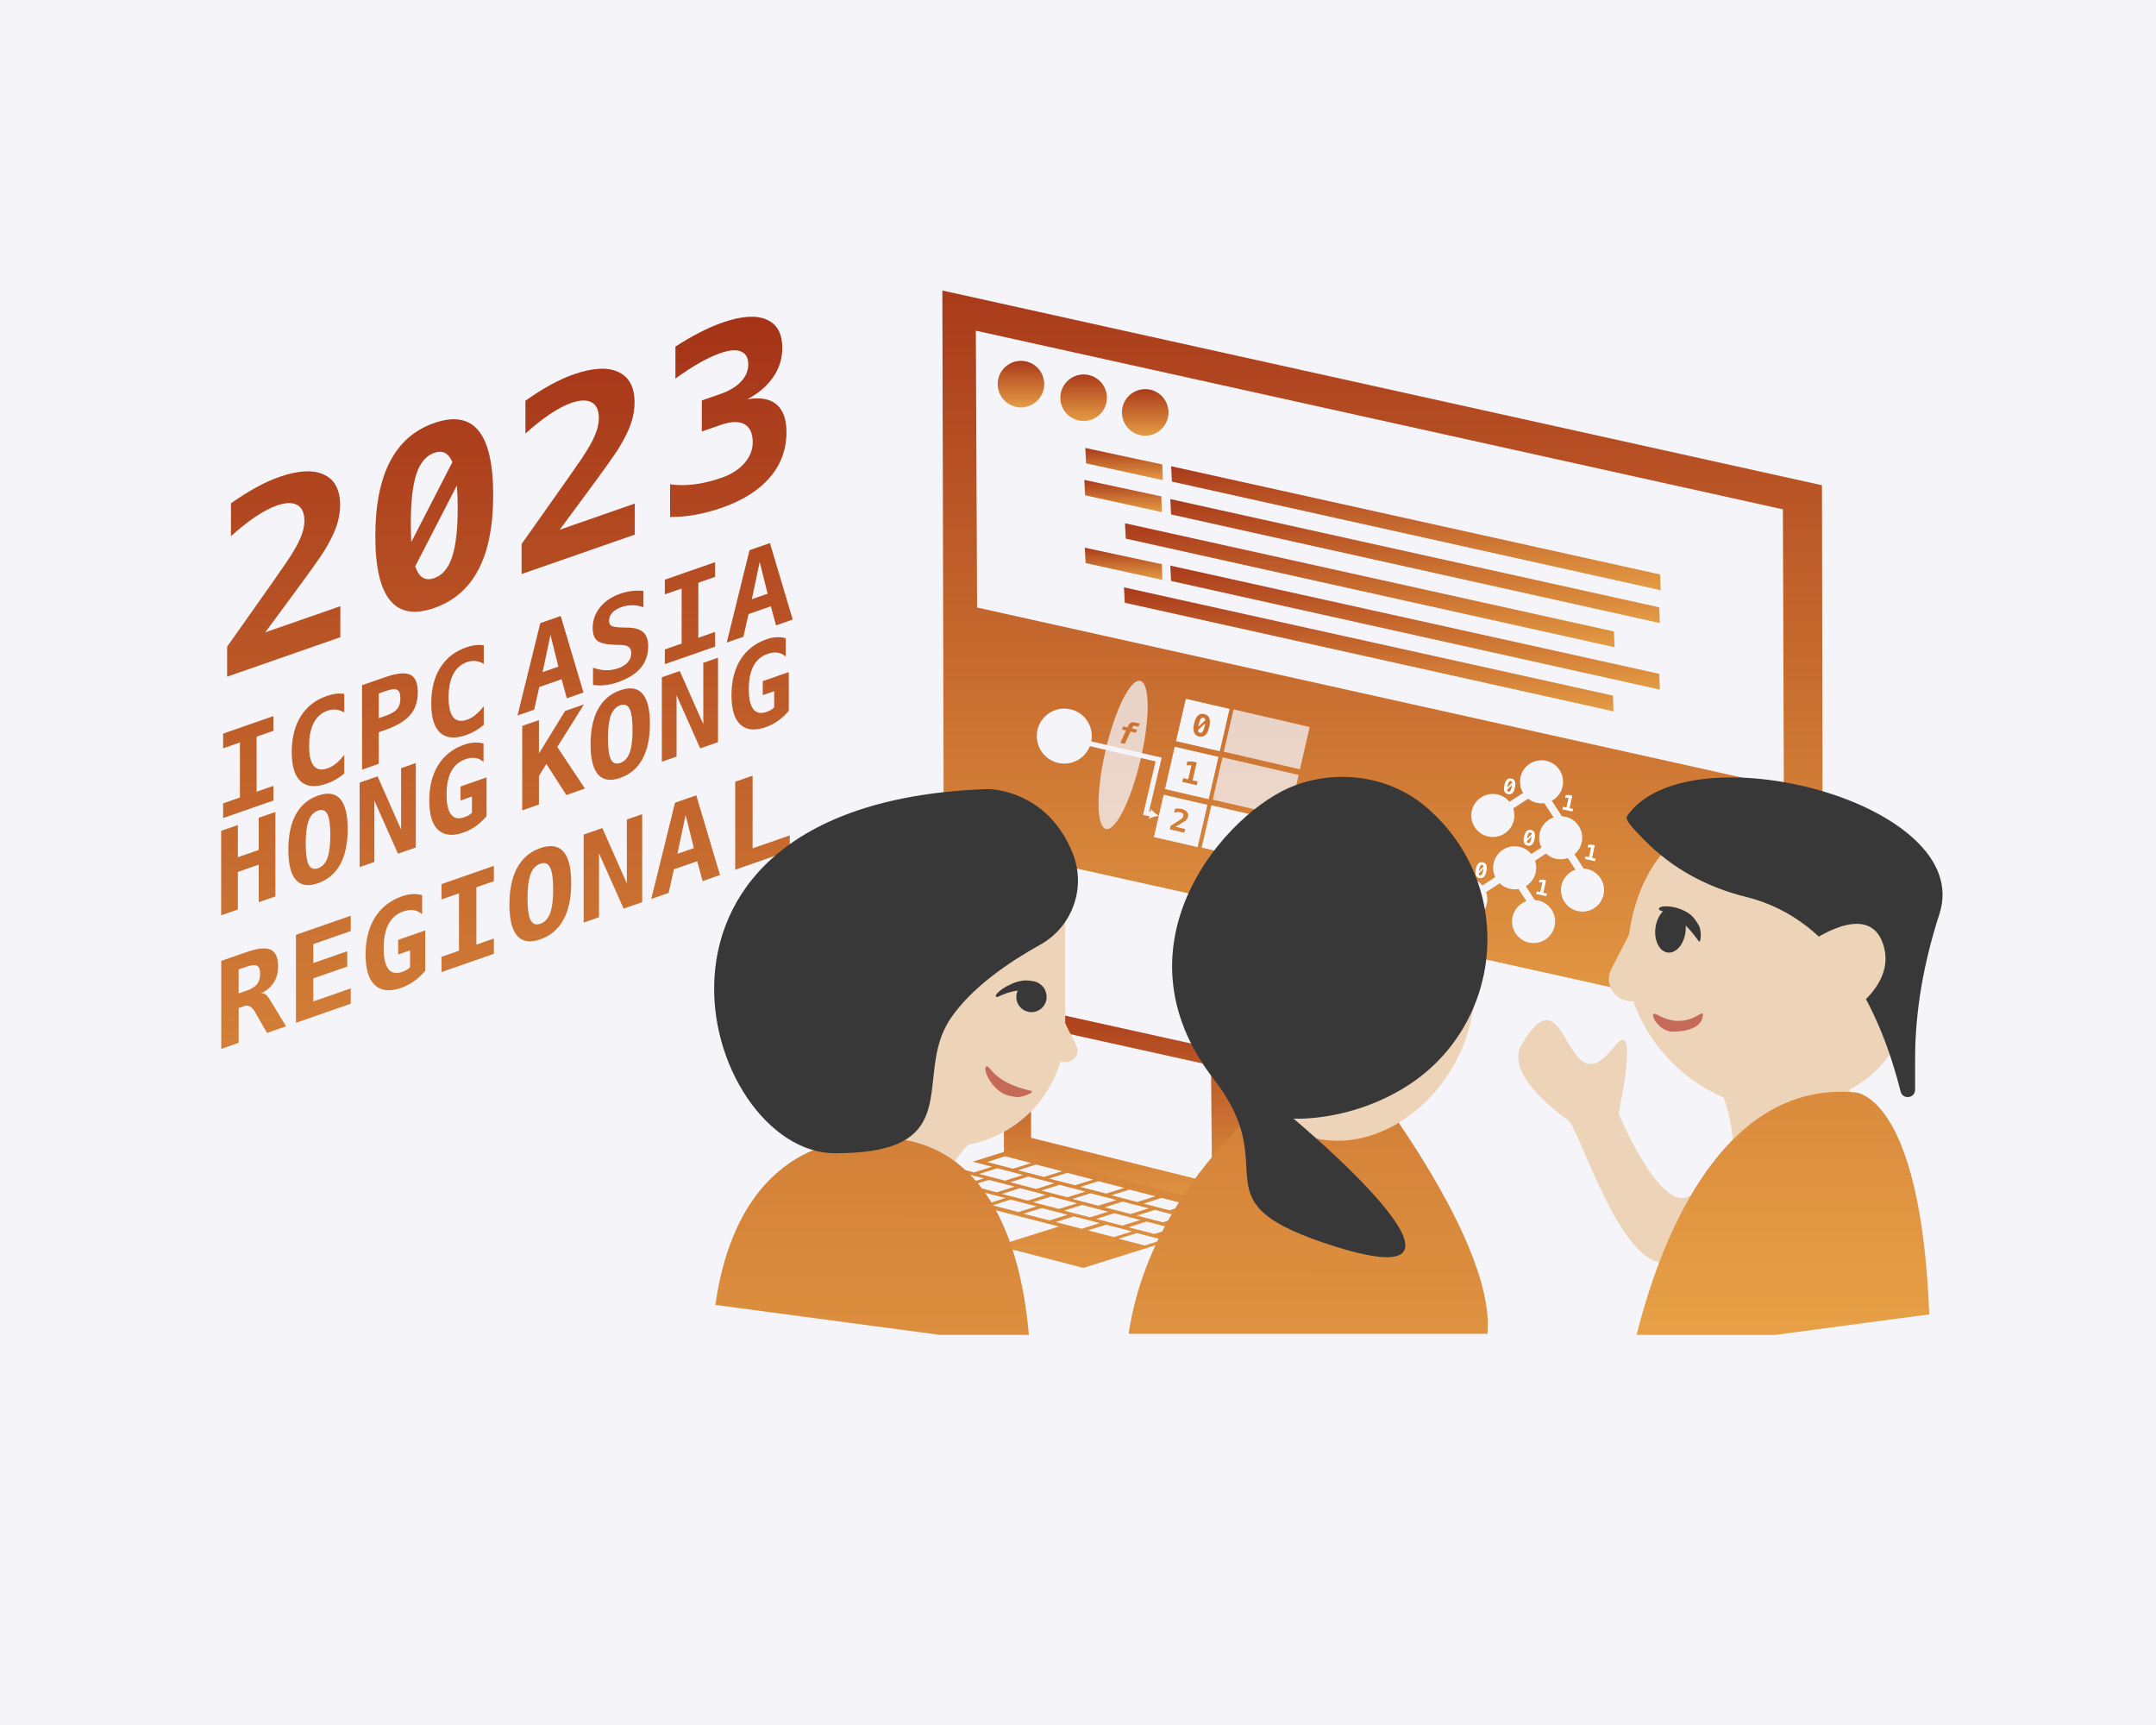 <?xml version="1.0" encoding="utf-8"?>
<!-- Generator: Adobe Illustrator 25.0.1, SVG Export Plug-In . SVG Version: 6.00 Build 0)  -->
<svg version="1.1" id="Layer_1" xmlns="http://www.w3.org/2000/svg" xmlns:xlink="http://www.w3.org/1999/xlink" x="0px" y="0px"
	 viewBox="0 0 1280 1024" style="enable-background:new 0 0 1280 1024;" xml:space="preserve">
<style type="text/css">
	.st0{fill:#F4F4F9;}
	.st1{fill:url(#SVGID_1_);}
	.st2{display:none;fill:url(#SVGID_2_);}
	.st3{fill:#383838;}
	.st4{fill:#C56959;}
	.st5{fill:#FFC857;}
	.st6{fill:#95190C;}
	.st7{fill:url(#SVGID_3_);}
	.st8{fill:url(#SVGID_4_);}
	.st9{fill:#EDD3B7;}
	.st10{fill:#FFFFFF;}
	.st11{opacity:0.75;fill:#F4F4F9;}
	.st12{fill:none;stroke:#F4F4F9;stroke-width:3;stroke-miterlimit:10;}
	.st13{clip-path:url(#SVGID_6_);fill:url(#SVGID_7_);}
	.st14{fill:url(#SVGID_8_);}
	.st15{fill:url(#SVGID_9_);}
	.st16{fill:url(#SVGID_10_);}
	.st17{fill:url(#SVGID_11_);}
	.st18{fill:url(#SVGID_12_);}
	.st19{fill:url(#SVGID_13_);}
	.st20{fill:url(#SVGID_14_);}
	.st21{fill:url(#SVGID_15_);}
	.st22{fill:url(#SVGID_16_);}
	.st23{fill:url(#SVGID_17_);}
	.st24{fill:url(#SVGID_18_);}
	.st25{fill:url(#SVGID_19_);}
	.st26{fill:url(#SVGID_20_);}
	.st27{fill:url(#SVGID_21_);}
	.st28{fill:url(#SVGID_22_);}
	.st29{fill:url(#SVGID_23_);}
</style>
<rect y="0" class="st0" width="1280" height="1024"/>
<linearGradient id="SVGID_1_" gradientUnits="userSpaceOnUse" x1="670.317" y1="552.554" x2="670.317" y2="785.619">
	<stop  offset="0" style="stop-color:#95190C"/>
	<stop  offset="0.963" style="stop-color:#FFC857"/>
</linearGradient>
<polygon class="st1" points="744.65,627.75 595.81,594.81 596.04,687.6 744.82,720.67 "/>
<polygon class="st0" points="718.98,632.41 611.98,608.73 612.15,675.44 719.59,702.16 "/>
<linearGradient id="SVGID_2_" gradientUnits="userSpaceOnUse" x1="640" y1="50.59" x2="640" y2="988.78">
	<stop  offset="0" style="stop-color:#52315E"/>
	<stop  offset="1" style="stop-color:#F4F4F9"/>
</linearGradient>
<rect y="0" class="st2" width="1280" height="1024"/>
<linearGradient id="SVGID_3_" gradientUnits="userSpaceOnUse" x1="820.878" y1="24.21" x2="820.878" y2="841.933">
	<stop  offset="0" style="stop-color:#95190C"/>
	<stop  offset="0.963" style="stop-color:#FFC857"/>
</linearGradient>
<path class="st7" d="M1081.68,288.05l-522.21-115.6l0.82,325.59l522,116L1081.68,288.05z M580.09,360.65l-0.75-164.36l479.15,106.07
	l0.56,164.73L580.09,360.65z"/>
<g>
	<linearGradient id="SVGID_4_" gradientUnits="userSpaceOnUse" x1="628.538" y1="252.698" x2="616.492" y2="999.534">
		<stop  offset="0" style="stop-color:#95190C"/>
		<stop  offset="0.963" style="stop-color:#FFC857"/>
	</linearGradient>
	<polygon class="st8" points="497,714.88 643.18,752.64 745.07,720.68 598.7,682.96 	"/>
	<polygon class="st0" points="585.98,689.78 601.4,693.77 612.16,690.39 596.71,686.41 	"/>
	<polygon class="st0" points="604.34,694.68 619.77,698.66 630.52,695.29 615.07,691.31 	"/>
	<polygon class="st0" points="622.84,699.61 638.27,703.59 649.02,700.22 633.57,696.24 	"/>
	<polygon class="st0" points="641.34,704.54 656.77,708.53 667.52,705.16 652.07,701.17 	"/>
	<polygon class="st0" points="659.76,709.54 675.18,713.53 685.94,710.15 670.49,706.17 	"/>
	<polygon class="st0" points="678.88,714.47 694.3,718.46 705.05,715.09 689.61,711.11 	"/>
	<polygon class="st0" points="697.99,719.41 713.42,723.39 724.17,720.02 708.72,716.04 	"/>
	<polygon class="st0" points="562.89,691.97 578.32,695.96 589.07,692.58 573.62,688.6 	"/>
	<polygon class="st0" points="581.26,696.87 596.68,700.85 607.43,697.48 591.99,693.5 	"/>
	<polygon class="st0" points="599.76,701.8 615.18,705.78 625.93,702.41 610.49,698.43 	"/>
	<polygon class="st0" points="618.26,706.73 633.68,710.72 644.43,707.35 628.99,703.36 	"/>
	<polygon class="st0" points="636.67,711.73 652.1,715.71 662.85,712.34 647.4,708.36 	"/>
	<polygon class="st0" points="655.79,716.66 671.21,720.65 681.97,717.28 666.52,713.29 	"/>
	<polygon class="st0" points="674.91,721.6 690.33,725.58 701.08,722.21 685.64,718.23 	"/>
	<polygon class="st0" points="557.91,698.89 573.34,702.88 584.09,699.5 568.64,695.52 	"/>
	<polygon class="st0" points="576.28,703.79 591.7,707.77 602.45,704.4 587.01,700.42 	"/>
	<polygon class="st0" points="594.78,708.72 610.2,712.7 620.95,709.33 605.51,705.35 	"/>
	<polygon class="st0" points="613.28,713.65 628.7,717.64 639.45,714.27 624.01,710.28 	"/>
	<polygon class="st0" points="631.69,718.65 647.12,722.63 657.87,719.26 642.42,715.28 	"/>
	<polygon class="st0" points="650.81,723.58 666.23,727.57 676.99,724.2 661.54,720.21 	"/>
	<polygon class="st0" points="669.93,728.52 685.35,732.5 696.1,729.13 680.66,725.15 	"/>
	<polygon class="st0" points="533.86,700.74 549.29,704.73 560.04,701.35 544.59,697.37 	"/>
	<polygon class="st0" points="552.23,705.64 567.65,709.62 578.4,706.25 562.96,702.27 	"/>
	<polygon class="st0" points="570.73,710.57 586.15,714.55 596.9,711.18 581.46,707.2 	"/>
	<polygon class="st0" points="589.23,715.5 604.65,719.49 615.4,716.12 599.96,712.13 	"/>
	<polygon class="st0" points="607.64,720.5 623.07,724.48 633.82,721.11 618.37,717.13 	"/>
	<polygon class="st0" points="626.76,725.43 642.18,729.42 652.94,726.05 637.49,722.06 	"/>
	<polygon class="st0" points="645.88,730.37 661.3,734.35 672.05,730.98 656.61,727 	"/>
	<polygon class="st0" points="693.19,726.59 708.61,730.57 719.36,727.2 703.92,723.22 	"/>
	<polygon class="st0" points="664.16,735.36 679.58,739.34 690.33,735.97 674.89,731.99 	"/>
	<polygon class="st0" points="550.05,726.26 596.35,738.21 628.62,728.09 582.26,716.14 	"/>
</g>
<path class="st9" d="M1044.72,672.83c0,0-26.22,31.95-43.46,37.91c-17.25,5.95-40.34-49.77-40.34-49.77s13.15-60.03-2.89-39.29
	c-29.47,38.08-26.87-48.98-54.77-1.48c-6.48,11.04,3.92,27.77,27.76,44.79c6.64,4.75,30.08,85.44,57.51,84.73
	c42.77-1.1,72.64-45.09,72.64-45.09L1044.72,672.83z"/>
<g>
	<circle class="st0" cx="915.2" cy="464.1" r="12.79"/>
	<circle class="st0" cx="886.29" cy="484.08" r="12.79"/>
	<circle class="st0" cx="926.56" cy="497.32" r="12.79"/>
	
		<rect x="901.64" y="455.68" transform="matrix(0.543 0.84 -0.84 0.543 810.395 -542.488)" class="st0" width="4.51" height="36.12"/>
	
		<rect x="917.79" y="459.29" transform="matrix(0.84 -0.543 0.543 0.84 -111.699 576.602)" class="st0" width="4.51" height="36.12"/>
	<circle class="st0" cx="899.26" cy="515.13" r="12.79"/>
	<circle class="st0" cx="939.52" cy="528.36" r="12.79"/>
	
		<rect x="914.61" y="486.73" transform="matrix(0.543 0.84 -0.84 0.543 842.38 -539.196)" class="st0" width="4.51" height="36.12"/>
	
		<rect x="930.76" y="490.34" transform="matrix(0.84 -0.543 0.543 0.84 -126.491 588.632)" class="st0" width="4.51" height="36.12"/>
	<circle class="st0" cx="870.22" cy="533.79" r="12.79"/>
	<circle class="st0" cx="910.48" cy="547.03" r="12.79"/>
	
		<rect x="885.57" y="505.39" transform="matrix(0.543 0.84 -0.84 0.543 844.788 -506.3)" class="st0" width="4.51" height="36.12"/>
	
		<rect x="901.72" y="509" transform="matrix(0.84 -0.543 0.543 0.84 -141.293 575.849)" class="st0" width="4.51" height="36.12"/>
	<g>
		<path class="st10" d="M893.14,466.12c0.33-1.55,0.84-2.66,1.53-3.32s1.55-0.88,2.6-0.66c1.05,0.23,1.75,0.78,2.11,1.66
			c0.36,0.88,0.37,2.1,0.03,3.66c-0.33,1.55-0.84,2.66-1.53,3.32c-0.69,0.66-1.56,0.88-2.61,0.65c-1.05-0.22-1.75-0.78-2.1-1.67
			S892.81,467.67,893.14,466.12z M894.82,468.98c0.09,0.54,0.35,0.86,0.79,0.95c0.44,0.09,0.81-0.09,1.11-0.55
			c0.31-0.46,0.58-1.24,0.81-2.33c0.09-0.42,0.15-0.79,0.19-1.13l-2.93,2.86C894.8,468.86,894.81,468.92,894.82,468.98z
			 M896.95,463.64c-0.43-0.09-0.8,0.09-1.11,0.55c-0.31,0.46-0.58,1.24-0.81,2.34c-0.07,0.34-0.13,0.65-0.17,0.94l2.89-2.83
			c0-0.01,0-0.03,0-0.04C897.65,464.05,897.39,463.73,896.95,463.64z"/>
	</g>
	<g>
		<path class="st10" d="M904.79,496.67c0.33-1.55,0.84-2.66,1.53-3.32c0.69-0.66,1.55-0.88,2.6-0.66c1.05,0.23,1.75,0.78,2.11,1.66
			c0.36,0.88,0.37,2.1,0.03,3.66c-0.33,1.55-0.84,2.66-1.53,3.32c-0.69,0.66-1.55,0.88-2.61,0.65c-1.05-0.22-1.75-0.78-2.1-1.67
			S904.45,498.21,904.79,496.67z M906.46,499.53c0.09,0.54,0.35,0.86,0.79,0.95c0.44,0.09,0.81-0.09,1.12-0.55
			c0.3-0.46,0.58-1.23,0.81-2.33c0.09-0.42,0.15-0.79,0.19-1.13l-2.93,2.86C906.44,499.41,906.45,499.47,906.46,499.53z
			 M908.59,494.18c-0.43-0.09-0.8,0.09-1.11,0.55c-0.31,0.46-0.58,1.24-0.81,2.34c-0.07,0.34-0.13,0.65-0.17,0.94l2.89-2.83
			c0-0.01,0-0.03,0-0.04C909.29,494.6,909.03,494.28,908.59,494.18z"/>
	</g>
	<g>
		<path class="st10" d="M876.18,515.89c0.33-1.55,0.84-2.66,1.53-3.32c0.69-0.66,1.55-0.88,2.6-0.66c1.05,0.22,1.75,0.78,2.11,1.66
			c0.36,0.88,0.37,2.1,0.03,3.66c-0.33,1.55-0.84,2.66-1.53,3.32c-0.69,0.66-1.56,0.88-2.61,0.65c-1.05-0.22-1.75-0.78-2.1-1.67
			C875.86,518.66,875.85,517.44,876.18,515.89z M877.85,518.75c0.09,0.54,0.35,0.86,0.79,0.95c0.44,0.09,0.81-0.09,1.11-0.55
			c0.31-0.46,0.58-1.24,0.81-2.33c0.09-0.42,0.15-0.79,0.19-1.13l-2.93,2.86C877.83,518.64,877.84,518.7,877.85,518.75z
			 M879.99,513.41c-0.43-0.09-0.8,0.09-1.11,0.55c-0.31,0.46-0.58,1.24-0.81,2.34c-0.07,0.34-0.13,0.65-0.17,0.94l2.89-2.83
			c0-0.01,0-0.03,0-0.04C880.69,513.82,880.42,513.5,879.99,513.41z"/>
	</g>
	<g>
		<path class="st10" d="M941.28,508.38l2.1,0.45l1.25-5.82l-2.05,0.04l0.34-1.6l2.06-0.02l1.81,0.39l-1.58,7.4l2.1,0.45l-0.33,1.56
			l-6.02-1.29L941.28,508.38z"/>
	</g>
	<g>
		<path class="st10" d="M912.35,529.13l2.1,0.45l1.25-5.82l-2.05,0.04l0.34-1.6l2.06-0.02l1.81,0.39l-1.58,7.4l2.1,0.45l-0.33,1.56
			l-6.02-1.29L912.35,529.13z"/>
	</g>
	<g>
		<path class="st10" d="M927.9,478.9l2.1,0.45l1.25-5.82l-2.05,0.04l0.34-1.6l2.06-0.02l1.81,0.39l-1.58,7.4l2.1,0.45l-0.33,1.56
			l-6.02-1.29L927.9,478.9z"/>
	</g>
</g>
<g>
	
		<rect x="728.99" y="426.31" transform="matrix(0.974 0.225 -0.225 0.974 118.244 -158.127)" class="st11" width="46.41" height="25.78"/>
	
		<rect x="722.41" y="454.78" transform="matrix(0.974 0.225 -0.225 0.974 124.487 -155.913)" class="st11" width="46.41" height="25.78"/>
	
		<rect x="715.83" y="483.25" transform="matrix(0.974 0.225 -0.225 0.974 130.73 -153.7)" class="st0" width="46.41" height="25.78"/>
	<g>
		<path class="st0" d="M711.26,433.39c0.01,0.1,0.02,0.19,0.03,0.27c0.12,0.78,0.49,1.24,1.11,1.39c0.62,0.14,1.16-0.11,1.61-0.76
			c0.45-0.65,0.86-1.76,1.22-3.33c0.14-0.6,0.24-1.13,0.31-1.61L711.26,433.39z"/>
		<path class="st0" d="M715.6,427.42c-0.12-0.78-0.49-1.24-1.12-1.39c-0.62-0.14-1.15,0.11-1.6,0.76c-0.45,0.65-0.86,1.76-1.22,3.34
			c-0.11,0.49-0.2,0.93-0.27,1.34l4.22-3.99C715.6,427.46,715.6,427.44,715.6,427.42z"/>
		<path class="st0" d="M704.02,414.83l-5.81,25.12l25.96,6l5.81-25.12L704.02,414.83z M715.66,436.31c-1,0.93-2.25,1.22-3.76,0.88
			c-1.5-0.35-2.49-1.16-2.98-2.44c-0.49-1.28-0.48-3.03,0.03-5.24c0.51-2.22,1.27-3.8,2.27-4.73c1-0.94,2.25-1.23,3.75-0.88
			c1.5,0.35,2.5,1.16,2.99,2.44c0.49,1.28,0.48,3.03-0.04,5.26C717.42,433.8,716.66,435.38,715.66,436.31z"/>
	</g>
	<path class="st0" d="M697.44,443.3l-5.81,25.12l25.96,6l5.81-25.12L697.44,443.3z M710.52,466.13l-8.61-1.99l0.52-2.23l3,0.69
		l1.92-8.32l-2.94,0.01l0.53-2.28l2.96,0.01l2.59,0.6l-2.45,10.59l3,0.69L710.52,466.13z"/>
	<path class="st0" d="M690.86,471.77l-5.81,25.12l25.96,6l5.81-25.12L690.86,471.77z M703.13,494.34l-8.62-1.99l0.5-2.16l1.79-1.12
		c2.13-1.34,3.42-2.16,3.89-2.48c0.57-0.39,1-0.75,1.28-1.08c0.29-0.33,0.48-0.69,0.56-1.06c0.13-0.57,0.05-1.06-0.24-1.45
		c-0.29-0.4-0.78-0.67-1.45-0.83c-0.48-0.11-1.04-0.15-1.68-0.1c-0.64,0.04-1.32,0.16-2.05,0.35l0.55-2.36
		c0.7-0.07,1.37-0.1,2.02-0.07c0.65,0.03,1.26,0.11,1.83,0.24c1.44,0.33,2.49,0.91,3.17,1.73c0.67,0.82,0.89,1.78,0.63,2.87
		c-0.12,0.5-0.31,0.96-0.6,1.35c-0.28,0.4-0.7,0.82-1.26,1.25c-0.41,0.31-1.5,0.99-3.25,2.02c-0.95,0.56-1.71,1-2.27,1.34l5.72,1.32
		L703.13,494.34z"/>
	<circle class="st0" cx="631.86" cy="436.96" r="16.33"/>
	<g>
		<g>
			<polyline class="st12" points="646.84,441.38 687.87,450.87 680.41,482.63 684.07,483.43 			"/>
			<g>
				<path class="st0" d="M687.96,484.29c-1.98,0.28-4.51,0.94-6.18,1.86l1.78-2.82l-0.44-3.31
					C684.26,481.55,686.28,483.21,687.96,484.29z"/>
			</g>
		</g>
	</g>
	<path class="st11" d="M676.94,404.16c-5.78-1.34-15.02,17.26-20.63,41.54c-5.61,24.28-5.48,45.04,0.3,46.38
		c5.78,1.34,15.02-17.26,20.63-41.54C682.85,426.26,682.72,405.5,676.94,404.16z M675.13,433.13l-0.84,1.84l-3.13-0.72l-3.36,7.32
		l-2.66-0.62l3.36-7.32l-2.48-0.57l0.84-1.84l2.48,0.57l0.3-0.64c0.53-1.15,1.13-1.87,1.78-2.16c0.66-0.29,1.71-0.27,3.16,0.06
		l2.18,0.5l-0.84,1.84l-2.09-0.48c-0.39-0.09-0.7-0.08-0.91,0.04c-0.21,0.12-0.42,0.39-0.62,0.83l-0.3,0.62L675.13,433.13z"/>
</g>
<g>
	<defs>
		<path id="SVGID_5_" d="M157.47,375.39l44.59-15.54v18.43l-67.21,23.42v-17.87l11.34-16.01c13.47-19.01,21.65-30.68,24.53-34.99
			c3.54-5.3,6.1-9.79,7.66-13.48c1.56-3.69,2.34-7.07,2.34-10.14c0-4.73-1.43-7.88-4.29-9.46c-2.86-1.58-6.91-1.46-12.16,0.37
			c-3.73,1.3-7.93,3.51-12.58,6.62c-4.66,3.11-9.51,6.97-14.57,11.56v-19.5c5.06-3.61,10.01-6.74,14.85-9.39
			c4.84-2.66,9.49-4.76,13.93-6.31c11.2-3.9,20-4.36,26.41-1.37c6.4,2.99,9.61,9,9.61,18.03c0,4.16-0.7,8.3-2.09,12.43
			c-1.4,4.13-3.79,9-7.2,14.63c-2.51,4.09-9.38,13.72-20.63,28.88C165.9,363.94,161.06,370.5,157.47,375.39z M222.83,318.23
			c0-18.34,2.91-33.09,8.72-44.26c5.81-11.17,14.56-18.79,26.23-22.86c11.72-4.08,20.49-2.58,26.3,4.52
			c5.81,7.1,8.72,19.84,8.72,38.22c0,18.34-2.91,33.08-8.72,44.23c-5.81,11.15-14.58,18.76-26.3,22.85
			c-11.67,4.07-20.42,2.54-26.23-4.58C225.74,349.23,222.83,336.52,222.83,318.23z M257.78,268.83c-4.82,1.68-8.34,5.86-10.56,12.54
			c-2.22,6.68-3.33,16.52-3.33,29.52c0,4.02,0.09,7.65,0.28,10.89l24.39-47.42c-0.05-0.13-0.09-0.25-0.14-0.38
			C266.19,268.85,262.65,267.13,257.78,268.83z M247.22,338.02c2.22,5.14,5.74,6.86,10.56,5.18c4.87-1.7,8.41-5.88,10.63-12.57
			c2.22-6.68,3.33-16.5,3.33-29.45c0-4.92-0.17-9.25-0.5-13.01l-24.74,48.04C246.75,336.88,246.98,337.49,247.22,338.02z
			 M332.29,314.47l44.59-15.54v18.43l-67.21,23.42v-17.87l11.34-16c13.47-19.01,21.65-30.68,24.53-34.99
			c3.54-5.3,6.1-9.79,7.66-13.48c1.56-3.69,2.34-7.07,2.34-10.14c0-4.73-1.43-7.88-4.29-9.46c-2.86-1.58-6.91-1.46-12.16,0.37
			c-3.73,1.3-7.93,3.51-12.58,6.62c-4.65,3.11-9.51,6.97-14.57,11.56v-19.5c5.06-3.61,10.01-6.74,14.85-9.39
			c4.84-2.66,9.49-4.76,13.93-6.31c11.2-3.9,20-4.36,26.41-1.37c6.4,2.99,9.61,9,9.61,18.03c0,4.16-0.7,8.3-2.09,12.43
			c-1.4,4.13-3.79,9-7.2,14.63c-2.51,4.09-9.38,13.72-20.63,28.88C340.73,303.02,335.88,309.58,332.29,314.47z M427.86,252.25
			l-11.2,3.9v-18.43l11.2-3.9c5.2-1.81,9.23-4.24,12.09-7.3c2.86-3.05,4.29-6.45,4.29-10.18c0-3.92-1.43-6.48-4.29-7.69
			c-2.86-1.2-6.89-0.9-12.09,0.92c-3.97,1.38-8.22,3.36-12.76,5.94c-4.54,2.57-9.24,5.66-14.11,9.24v-19
			c4.87-3.16,9.67-5.96,14.39-8.38s9.26-4.4,13.61-5.91c11.15-3.89,19.85-4.48,26.09-1.79c6.24,2.7,9.36,8.32,9.36,16.87
			c0,6.29-1.8,12.05-5.39,17.3c-3.59,5.25-8.72,9.64-15.38,13.19c7.56-1.31,13.33-0.31,17.3,3.01c3.97,3.32,5.96,8.81,5.96,16.46
			c0,10.26-3.29,19.22-9.85,26.9c-6.57,7.68-16.12,13.7-28.64,18.06c-5.34,1.86-10.6,3.24-15.77,4.15
			c-5.18,0.91-10.13,1.33-14.85,1.28v-19.42c4.44,0.67,9.24,0.69,14.39,0.05c5.15-0.64,10.56-1.94,16.24-3.92
			c5.67-1.98,10.16-4.85,13.47-8.63c3.31-3.78,4.96-7.89,4.96-12.33c0-5.43-1.65-9.05-4.96-10.85
			C438.59,249.99,433.91,250.14,427.86,252.25z M132.47,444.23v-8.73l29.85-10.4v8.73l-9.97,3.48v32.67l9.97-3.48v8.73l-29.85,10.4
			v-8.73l9.97-3.48v-32.67L132.47,444.23z M204.41,459.13c-1.57,1.35-3.21,2.53-4.94,3.53c-1.72,1-3.54,1.84-5.44,2.5
			c-6.76,2.36-11.92,1.93-15.48-1.29c-3.56-3.21-5.34-9.03-5.34-17.45c0-8.44,1.78-15.51,5.34-21.2c3.56-5.69,8.72-9.72,15.48-12.08
			c1.9-0.66,3.73-1.1,5.47-1.3c1.75-0.21,3.38-0.17,4.9,0.1v11.01c-1.7-0.97-3.35-1.54-4.95-1.71c-1.6-0.17-3.25,0.04-4.95,0.63
			c-3.63,1.26-6.36,3.66-8.21,7.18c-1.85,3.52-2.77,8.11-2.77,13.78c0,5.64,0.92,9.58,2.77,11.81c1.85,2.23,4.58,2.72,8.21,1.45
			c1.7-0.59,3.35-1.53,4.95-2.82c1.6-1.29,3.25-3.01,4.95-5.17V459.13z M214.95,406.76l13.6-4.74c6.92-2.41,11.89-2.91,14.93-1.51
			c3.03,1.41,4.55,4.87,4.55,10.4c0,5.53-1.52,10.05-4.55,13.57c-3.03,3.52-8.01,6.49-14.93,8.9l-3.69,1.29v18.77l-9.91,3.45V406.76
			z M224.86,411.64v14.71l4.06-1.42c3.25-1.13,5.52-2.47,6.83-4.03c1.31-1.55,1.96-3.68,1.96-6.39s-0.65-4.38-1.96-5.02
			c-1.31-0.64-3.59-0.4-6.83,0.74L224.86,411.64z M287.22,430.27c-1.57,1.35-3.21,2.53-4.94,3.53c-1.72,1-3.54,1.84-5.44,2.5
			c-6.76,2.36-11.92,1.93-15.48-1.29s-5.34-9.03-5.34-17.45c0-8.44,1.78-15.51,5.34-21.2c3.56-5.69,8.72-9.72,15.48-12.08
			c1.9-0.66,3.73-1.1,5.47-1.3c1.75-0.2,3.38-0.17,4.9,0.1v11.01c-1.7-0.97-3.35-1.55-4.95-1.71c-1.6-0.17-3.25,0.04-4.95,0.63
			c-3.63,1.26-6.36,3.66-8.21,7.18s-2.77,8.11-2.77,13.78c0,5.64,0.92,9.58,2.77,11.81s4.58,2.72,8.21,1.45
			c1.7-0.59,3.35-1.53,4.95-2.82c1.6-1.29,3.25-3.01,4.95-5.17V430.27z M320.77,369.89l12.12-4.22l13.53,45.42l-9.91,3.45
			l-3.09-11.32l-13.26,4.62l-3.02,13.45l-9.91,3.45L320.77,369.89z M326.81,376.85l-4.67,22.15l9.37-3.26L326.81,376.85z
			 M364.66,382.73c-4.99-0.16-8.37-0.98-10.14-2.46c-1.77-1.48-2.65-3.98-2.65-7.52c0-4.54,1.45-8.62,4.37-12.23
			c2.91-3.61,6.91-6.3,11.99-8.07c2.31-0.8,4.61-1.34,6.92-1.62c2.31-0.28,4.59-0.29,6.85-0.05v9.67c-2.13-0.76-4.29-1.15-6.48-1.17
			c-2.19-0.02-4.37,0.35-6.51,1.09c-2.4,0.83-4.23,1.96-5.51,3.36c-1.28,1.41-1.91,3.01-1.91,4.8c0,1.39,0.46,2.37,1.39,2.96
			c0.93,0.58,2.87,0.91,5.83,0.98l4.26,0.13c4.03,0.07,7,1,8.9,2.78c1.9,1.78,2.85,4.52,2.85,8.24c0,5.06-1.5,9.36-4.48,12.9
			c-2.99,3.54-7.51,6.36-13.55,8.47c-2.49,0.87-4.98,1.44-7.47,1.71c-2.5,0.28-4.91,0.24-7.24-0.11v-10.24
			c2.64,0.96,5.2,1.47,7.67,1.52c2.47,0.06,4.92-0.34,7.34-1.18c2.44-0.85,4.33-2.06,5.68-3.64c1.34-1.58,2.02-3.36,2.02-5.35
			c0-1.5-0.45-2.66-1.34-3.48c-0.9-0.82-2.19-1.26-3.9-1.31L364.66,382.73z M394.71,352.85v-8.73l29.85-10.4v8.73l-9.97,3.48v32.67
			l9.97-3.48v8.73l-29.85,10.4v-8.73l9.97-3.48v-32.67L394.71,352.85z M444.99,326.6l12.12-4.22l13.53,45.42l-9.91,3.45l-3.09-11.32
			l-13.26,4.62L441.36,378l-9.91,3.45L444.99,326.6z M451.03,333.56l-4.67,22.15l9.37-3.27L451.03,333.56z M131.3,493.22l9.91-3.45
			v19.11l12.39-4.32v-19.11l9.91-3.45v50.14l-9.91,3.45v-22.3l-12.39,4.32v22.3l-9.91,3.45V493.22z M171.19,504.44
			c0-8.57,1.48-15.57,4.45-20.99c2.97-5.42,7.35-9.14,13.15-11.16c5.82-2.03,10.21-1.36,13.18,1.99c2.97,3.36,4.45,9.32,4.45,17.89
			c0,8.55-1.48,15.54-4.45,20.96c-2.97,5.42-7.36,9.15-13.18,11.17c-5.8,2.02-10.18,1.35-13.15-2
			C172.68,518.95,171.19,512.99,171.19,504.44z M188.79,481.18c-2.53,0.88-4.38,2.88-5.54,5.98c-1.16,3.1-1.75,7.67-1.75,13.69
			c0,6,0.58,10.15,1.75,12.44c1.16,2.29,3.01,3,5.54,2.12c2.55-0.89,4.41-2.88,5.57-5.99c1.16-3.1,1.75-7.66,1.75-13.66
			c0-6.02-0.58-10.18-1.75-12.47C193.2,480.99,191.34,480.29,188.79,481.18z M213.51,464.58l10.65-3.71l13.97,31.57V456l8.73-3.04
			v50.14l-10.58,3.69l-14.04-31.55v36.44l-8.73,3.04V464.58z M280.2,482.41v-9.57l-6.78,2.36v-8.33l15.45-5.38v22.97
			c-1.9,2.3-4,4.27-6.3,5.91c-2.3,1.64-4.75,2.91-7.37,3.83c-6.49,2.26-11.51,1.75-15.05-1.52c-3.54-3.28-5.31-9.07-5.31-17.38
			c0-8.44,1.78-15.51,5.36-21.21c3.57-5.7,8.73-9.72,15.46-12.07c2.01-0.7,4-1.11,5.94-1.21c1.95-0.11,3.77,0.08,5.47,0.56v10.98
			c-1.39-1.31-2.98-2.1-4.79-2.38c-1.8-0.28-3.78-0.04-5.93,0.71c-3.76,1.31-6.57,3.71-8.43,7.19c-1.86,3.48-2.79,8.1-2.79,13.85
			c0,5.57,0.9,9.5,2.69,11.79c1.79,2.29,4.4,2.83,7.82,1.64c1.03-0.36,1.93-0.77,2.69-1.22
			C279.11,483.45,279.73,482.95,280.2,482.41z M310.05,430.93l9.91-3.45v19.81l15.51-25.22l11.22-3.91l-15.82,25.26l16.39,24.68
			l-11.01,3.84l-11.89-18.43l-4.4,7.11v16.99l-9.91,3.45V430.93z M350.62,441.92c0-8.57,1.48-15.57,4.45-20.99
			c2.97-5.42,7.35-9.14,13.15-11.16c5.82-2.03,10.21-1.36,13.18,1.99c2.97,3.35,4.45,9.32,4.45,17.89c0,8.55-1.48,15.54-4.45,20.96
			c-2.97,5.42-7.36,9.15-13.18,11.17c-5.8,2.02-10.18,1.35-13.15-2C352.1,456.42,350.62,450.47,350.62,441.92z M368.22,418.66
			c-2.53,0.88-4.38,2.88-5.54,5.98c-1.17,3.1-1.75,7.67-1.75,13.69c0,6,0.58,10.15,1.75,12.44c1.16,2.29,3.01,3,5.54,2.12
			c2.55-0.89,4.41-2.88,5.57-5.99c1.16-3.1,1.75-7.66,1.75-13.66c0-6.02-0.58-10.18-1.75-12.47
			C372.63,418.47,370.77,417.77,368.22,418.66z M392.93,402.05l10.65-3.71l13.97,31.57v-36.44l8.73-3.04v50.14l-10.58,3.69
			l-14.04-31.55v36.44l-8.73,3.04V402.05z M459.63,419.88v-9.57l-6.78,2.36v-8.33l15.45-5.38v22.97c-1.9,2.3-4,4.27-6.3,5.9
			c-2.3,1.64-4.75,2.91-7.37,3.83c-6.49,2.26-11.51,1.76-15.05-1.52c-3.54-3.28-5.31-9.07-5.31-17.38c0-8.44,1.78-15.51,5.36-21.21
			c3.57-5.7,8.73-9.72,15.46-12.07c2.01-0.7,4-1.11,5.94-1.21c1.95-0.11,3.77,0.08,5.47,0.56v10.98c-1.39-1.31-2.98-2.1-4.79-2.38
			c-1.8-0.28-3.78-0.04-5.93,0.71c-3.76,1.31-6.57,3.71-8.43,7.19c-1.86,3.48-2.79,8.1-2.79,13.85c0,5.57,0.9,9.51,2.69,11.79
			c1.79,2.29,4.4,2.83,7.82,1.64c1.03-0.36,1.93-0.77,2.69-1.22C458.54,420.93,459.16,420.43,459.63,419.88z M154.93,589.75
			c1.03-0.15,1.92,0.03,2.68,0.52c0.76,0.49,1.68,1.65,2.78,3.46l9.45,15.49l-11.33,3.95l-6.3-10.99c-0.19-0.31-0.43-0.74-0.73-1.28
			c-1.84-3.3-4.01-4.51-6.51-3.64l-3.29,1.15v20.64l-10.32,3.6V570.4l14.9-5.19c6.72-2.34,11.54-2.83,14.46-1.47
			c2.93,1.36,4.39,4.72,4.39,10.08c0,3.59-0.87,6.75-2.62,9.48C160.73,586.03,158.21,588.18,154.93,589.75z M141.67,575.48v14.24
			l4.86-1.69c2.82-0.98,4.84-2.24,6.07-3.78c1.22-1.53,1.84-3.57,1.84-6.11s-0.61-4.15-1.82-4.82s-3.24-0.51-6.09,0.48
			L141.67,575.48z M208.24,595.83l-32.53,11.34v-52.23l32.53-11.34v9.09l-22.21,7.74v11.26l20.11-7.01v9.1l-20.11,7.01v13.68
			l22.21-7.74V595.83z M243.46,574.11v-9.97l-7.07,2.46v-8.67l16.09-5.61v23.93c-1.98,2.39-4.17,4.44-6.56,6.15
			c-2.39,1.71-4.95,3.04-7.68,3.99c-6.76,2.36-11.99,1.83-15.67-1.59c-3.68-3.42-5.53-9.45-5.53-18.1c0-8.79,1.86-16.16,5.58-22.09
			c3.72-5.94,9.09-10.13,16.11-12.58c2.1-0.73,4.16-1.15,6.19-1.26s3.93,0.08,5.7,0.58v11.44c-1.45-1.36-3.11-2.19-4.98-2.48
			c-1.88-0.29-3.94-0.04-6.17,0.74c-3.92,1.37-6.84,3.86-8.78,7.48c-1.94,3.62-2.9,8.43-2.9,14.43c0,5.81,0.93,9.9,2.8,12.28
			c1.86,2.38,4.58,2.95,8.15,1.71c1.07-0.37,2-0.8,2.8-1.27C242.33,575.2,242.97,574.68,243.46,574.11z M262.11,533.93v-9.09
			l31.1-10.84v9.09l-10.39,3.62v34.04l10.39-3.62v9.09l-31.1,10.84v-9.09l10.39-3.62v-34.04L262.11,533.93z M302.44,536.95
			c0-8.93,1.54-16.22,4.63-21.87c3.09-5.65,7.65-9.52,13.7-11.63c6.06-2.11,10.64-1.42,13.73,2.07c3.09,3.5,4.63,9.71,4.63,18.64
			c0,8.91-1.55,16.19-4.63,21.83c-3.09,5.65-7.67,9.53-13.73,11.64c-6.04,2.1-10.6,1.41-13.7-2.08
			C303.99,552.06,302.44,545.85,302.44,536.95z M320.77,512.72c-2.64,0.92-4.56,2.99-5.77,6.23c-1.21,3.23-1.82,7.99-1.82,14.26
			c0,6.25,0.61,10.57,1.82,12.96c1.21,2.39,3.14,3.12,5.77,2.2c2.66-0.93,4.59-3,5.81-6.24c1.21-3.23,1.82-7.97,1.82-14.22
			c0-6.27-0.61-10.6-1.82-12.99C325.37,512.52,323.43,511.79,320.77,512.72z M346.52,495.42l11.09-3.86l14.55,32.88v-37.95l9.1-3.17
			v52.23l-11.02,3.84l-14.62-32.86v37.96l-9.1,3.17V495.42z M400.74,476.53l12.63-4.4l14.1,47.31l-10.32,3.6l-3.22-11.79
			l-13.82,4.81l-3.15,14.01l-10.32,3.6L400.74,476.53z M407.04,483.78l-4.86,23.07l9.76-3.4L407.04,483.78z M436.49,516.3v-52.23
			l10.32-3.6v43.13l22.07-7.69v9.09L436.49,516.3z"/>
	</defs>
	<clipPath id="SVGID_6_">
		<use xlink:href="#SVGID_5_"  style="overflow:visible;"/>
	</clipPath>
	<linearGradient id="SVGID_7_" gradientUnits="userSpaceOnUse" x1="712.289" y1="42.017" x2="712.289" y2="1071.525">
		<stop  offset="0" style="stop-color:#95190C"/>
		<stop  offset="0.963" style="stop-color:#FFC857"/>
	</linearGradient>
	<rect x="72.29" y="36" class="st13" width="1280" height="1024"/>
</g>
<g>
	<linearGradient id="SVGID_8_" gradientUnits="userSpaceOnUse" x1="780.184" y1="-124.062" x2="774.923" y2="1249.14">
		<stop  offset="0" style="stop-color:#95190C"/>
		<stop  offset="0.963" style="stop-color:#FFC857"/>
	</linearGradient>
	<path class="st14" d="M883.07,791.75c5.48-59.29-86.48-171-86.48-171s-110.25,61.77-126.52,171H883.07z"/>
	<path class="st9" d="M749.57,658.35c70.38,66.65,182.25-58.27,92.84-146.12S673.08,585.92,749.57,658.35z"/>
	<path class="st3" d="M846.86,479.22c-21.11-18.14-51.55-22.87-78.15-12.96c-39.82,14.84-110.8,93.77-47.8,174.77
		c42.81,55.05-14.3,72,72,99c106.09,33.19-25-76-25-76s31.99,2.07,65.25-18C892.82,610.03,900.96,525.71,846.86,479.22z"/>
</g>
<g>
	<path class="st9" d="M1030.1,486.41c85.5,0,106.88,21.38,106.88,85.5s-42.75,85.5-85.5,85.5c-42.75,0-85.5-42.75-85.5-85.5
		S987.35,486.41,1030.1,486.41z"/>
	<path class="st9" d="M1010.98,630.41c0,0,18,18,18,54c0,18,72,0,72-9s0-54-27-54S1010.98,630.41,1010.98,630.41z"/>
	<path class="st3" d="M1036.47,532.38c-22.68-5.55-43.61-16.79-59.96-33.45c-6.09-6.2-12.14-12.19-10.53-14.52
		c36-52,206.87-8.06,185.46,58.08c-9.03,27.88-14.46,56.8-14.46,86.11v18.29c0,5.14-7.34,6.06-8.59,1.07
		C1117.29,603.92,1092.26,546.02,1036.47,532.38z"/>
	<path class="st9" d="M1072.98,560.41c0,0,36-27,45,0s-27,45-27,45L1072.98,560.41z"/>
	
		<ellipse transform="matrix(0.119 -0.993 0.993 0.119 325.201 1471.359)" class="st3" cx="991.98" cy="552.37" rx="13.5" ry="9"/>
	<path class="st3" d="M984.97,539.21c-1.04,2.95,9.38-0.59,23.41,19.29c1.65,2.34,1.79-6.18,0.39-8.77
		c-1.29-2.38-3.31-5.5-5.83-7.28C995.63,537.26,985.65,537.26,984.97,539.21z"/>
	<path class="st4" d="M992.98,612.41c9,0,17.77-2.7,18-10c0.14-4.3-9,10-27,0C977.59,598.87,983.98,612.41,992.98,612.41z"/>
	<path class="st9" d="M969.91,549.41l-13.29,25.92c-4.49,8.77,2.04,19.08,12.09,19.08h24.26"/>
	<linearGradient id="SVGID_9_" gradientUnits="userSpaceOnUse" x1="1058.524" y1="-94.578" x2="1058.524" y2="1091.847">
		<stop  offset="0" style="stop-color:#95190C"/>
		<stop  offset="0.963" style="stop-color:#FFC857"/>
	</linearGradient>
	<path class="st15" d="M1053.98,792.41l91.43-12.19c-5.21-131.8-44.43-131.81-44.43-131.81c-81.53-6.79-116.9,94.13-129.34,144
		H1053.98z"/>
</g>
<g>
	<path class="st9" d="M574.99,679.46c0,0-26.01,22.94-26.01,76.94l-81-36c0,0,9-27,45-54S574.99,679.46,574.99,679.46z"/>
	<path class="st9" d="M632.39,540.4c0,0-133.07-1.64-133.07,104.42c0,39.86,39.65,41.43,75.67,34.65
		c33.28-6.27,57.4-35.3,57.4-69.16V540.4z"/>
	<path class="st9" d="M575.49,593.57c0,0-45.52,0-45.52,22.76s34.14,45.52,34.14,45.52L575.49,593.57z"/>
	<circle class="st3" cx="612.37" cy="591.83" r="9"/>
	<path class="st3" d="M591.17,591.41c0.84,2.36,6.82-6.14,28.46-3.2c2.55,0.35-2.05-4.71-4.54-5.36c-2.29-0.59-5.55-1.16-8.45-0.65
		C598.21,583.68,590.62,589.84,591.17,591.41z"/>
	<path class="st4" d="M585.39,633.25c2.49-2.09,2.67,8.91,26.72,14.31c2.84,0.64-5.36,4.01-8.35,3.7c-2.75-0.28-6.46-0.97-9.05-2.62
		C587.18,643.86,583.74,634.63,585.39,633.25z"/>
	<path class="st9" d="M632.42,607.51l6.59,13.18c2.23,4.46-1.01,9.7-6,9.7h-12.04"/>
	<linearGradient id="SVGID_10_" gradientUnits="userSpaceOnUse" x1="524.562" y1="-87.351" x2="514.04" y2="1267.436">
		<stop  offset="0" style="stop-color:#95190C"/>
		<stop  offset="0.963" style="stop-color:#FFC857"/>
	</linearGradient>
	<path class="st16" d="M557.98,792.4h52.86c-4.9-56.92-26.85-117-88.86-117c-71.55,0-91.74,59.24-97.23,99.24L557.98,792.4z"/>
	<path class="st3" d="M636.96,506.8c8,20.34-0.36,43.45-19.47,54.05c-18.02,10-40.86,25.33-53.37,44.1
		c-22.76,34.14,11.38,79.66-68.28,79.66S354.22,475.98,586.87,468.4C586.87,468.4,621.86,468.4,636.96,506.8z"/>
</g>
<linearGradient id="SVGID_11_" gradientUnits="userSpaceOnUse" x1="606.131" y1="204.929" x2="606.131" y2="256.108">
	<stop  offset="0" style="stop-color:#95190C"/>
	<stop  offset="0.963" style="stop-color:#FFC857"/>
</linearGradient>
<circle class="st17" cx="606.13" cy="228.03" r="13.82"/>
<linearGradient id="SVGID_12_" gradientUnits="userSpaceOnUse" x1="643.336" y1="213.008" x2="643.336" y2="264.187">
	<stop  offset="0" style="stop-color:#95190C"/>
	<stop  offset="0.963" style="stop-color:#FFC857"/>
</linearGradient>
<circle class="st18" cx="643.34" cy="236.11" r="13.82"/>
<linearGradient id="SVGID_13_" gradientUnits="userSpaceOnUse" x1="679.903" y1="221.725" x2="679.903" y2="272.904">
	<stop  offset="0" style="stop-color:#95190C"/>
	<stop  offset="0.963" style="stop-color:#FFC857"/>
</linearGradient>
<circle class="st19" cx="679.9" cy="244.82" r="13.82"/>
<linearGradient id="SVGID_14_" gradientUnits="userSpaceOnUse" x1="840.621" y1="252.049" x2="840.621" y2="388.36">
	<stop  offset="0" style="stop-color:#95190C"/>
	<stop  offset="0.963" style="stop-color:#FFC857"/>
</linearGradient>
<path class="st20" d="M985.6,341.02l-290.3-64.26l0.46,9.13l290.18,64.48L985.6,341.02z"/>
<linearGradient id="SVGID_15_" gradientUnits="userSpaceOnUse" x1="840.111" y1="271.547" x2="840.111" y2="407.859">
	<stop  offset="0" style="stop-color:#95190C"/>
	<stop  offset="0.963" style="stop-color:#FFC857"/>
</linearGradient>
<path class="st21" d="M985.09,360.52l-290.3-64.26l0.46,9.13l290.18,64.48L985.09,360.52z"/>
<linearGradient id="SVGID_16_" gradientUnits="userSpaceOnUse" x1="813.222" y1="285.9" x2="813.222" y2="422.212">
	<stop  offset="0" style="stop-color:#95190C"/>
	<stop  offset="0.963" style="stop-color:#FFC857"/>
</linearGradient>
<path class="st22" d="M958.2,374.87l-290.3-64.26l0.46,9.13l290.18,64.48L958.2,374.87z"/>
<linearGradient id="SVGID_17_" gradientUnits="userSpaceOnUse" x1="840.111" y1="311.038" x2="840.111" y2="447.349">
	<stop  offset="0" style="stop-color:#95190C"/>
	<stop  offset="0.963" style="stop-color:#FFC857"/>
</linearGradient>
<path class="st23" d="M985.09,400.01l-290.3-64.26l0.46,9.13l290.18,64.48L985.09,400.01z"/>
<linearGradient id="SVGID_18_" gradientUnits="userSpaceOnUse" x1="812.62" y1="323.954" x2="812.62" y2="460.266">
	<stop  offset="0" style="stop-color:#95190C"/>
	<stop  offset="0.963" style="stop-color:#FFC857"/>
</linearGradient>
<path class="st24" d="M957.6,412.93l-290.3-64.26l0.46,9.13l290.18,64.48L957.6,412.93z"/>
<linearGradient id="SVGID_19_" gradientUnits="userSpaceOnUse" x1="667.357" y1="259.51" x2="667.357" y2="294.933">
	<stop  offset="0" style="stop-color:#95190C"/>
	<stop  offset="0.963" style="stop-color:#FFC857"/>
</linearGradient>
<path class="st25" d="M690.04,275.71l-45.7-9.78l0.46,9.13l45.58,10L690.04,275.71z"/>
<linearGradient id="SVGID_20_" gradientUnits="userSpaceOnUse" x1="666.774" y1="278.456" x2="666.774" y2="313.879">
	<stop  offset="0" style="stop-color:#95190C"/>
	<stop  offset="0.963" style="stop-color:#FFC857"/>
</linearGradient>
<path class="st26" d="M689.45,294.66l-45.7-9.78l0.46,9.13l45.58,10L689.45,294.66z"/>
<linearGradient id="SVGID_21_" gradientUnits="userSpaceOnUse" x1="667.079" y1="318.706" x2="667.079" y2="354.129">
	<stop  offset="0" style="stop-color:#95190C"/>
	<stop  offset="0.963" style="stop-color:#FFC857"/>
</linearGradient>
<path class="st27" d="M689.76,334.91l-45.7-9.78l0.46,9.13l45.58,10L689.76,334.91z"/>
</svg>
